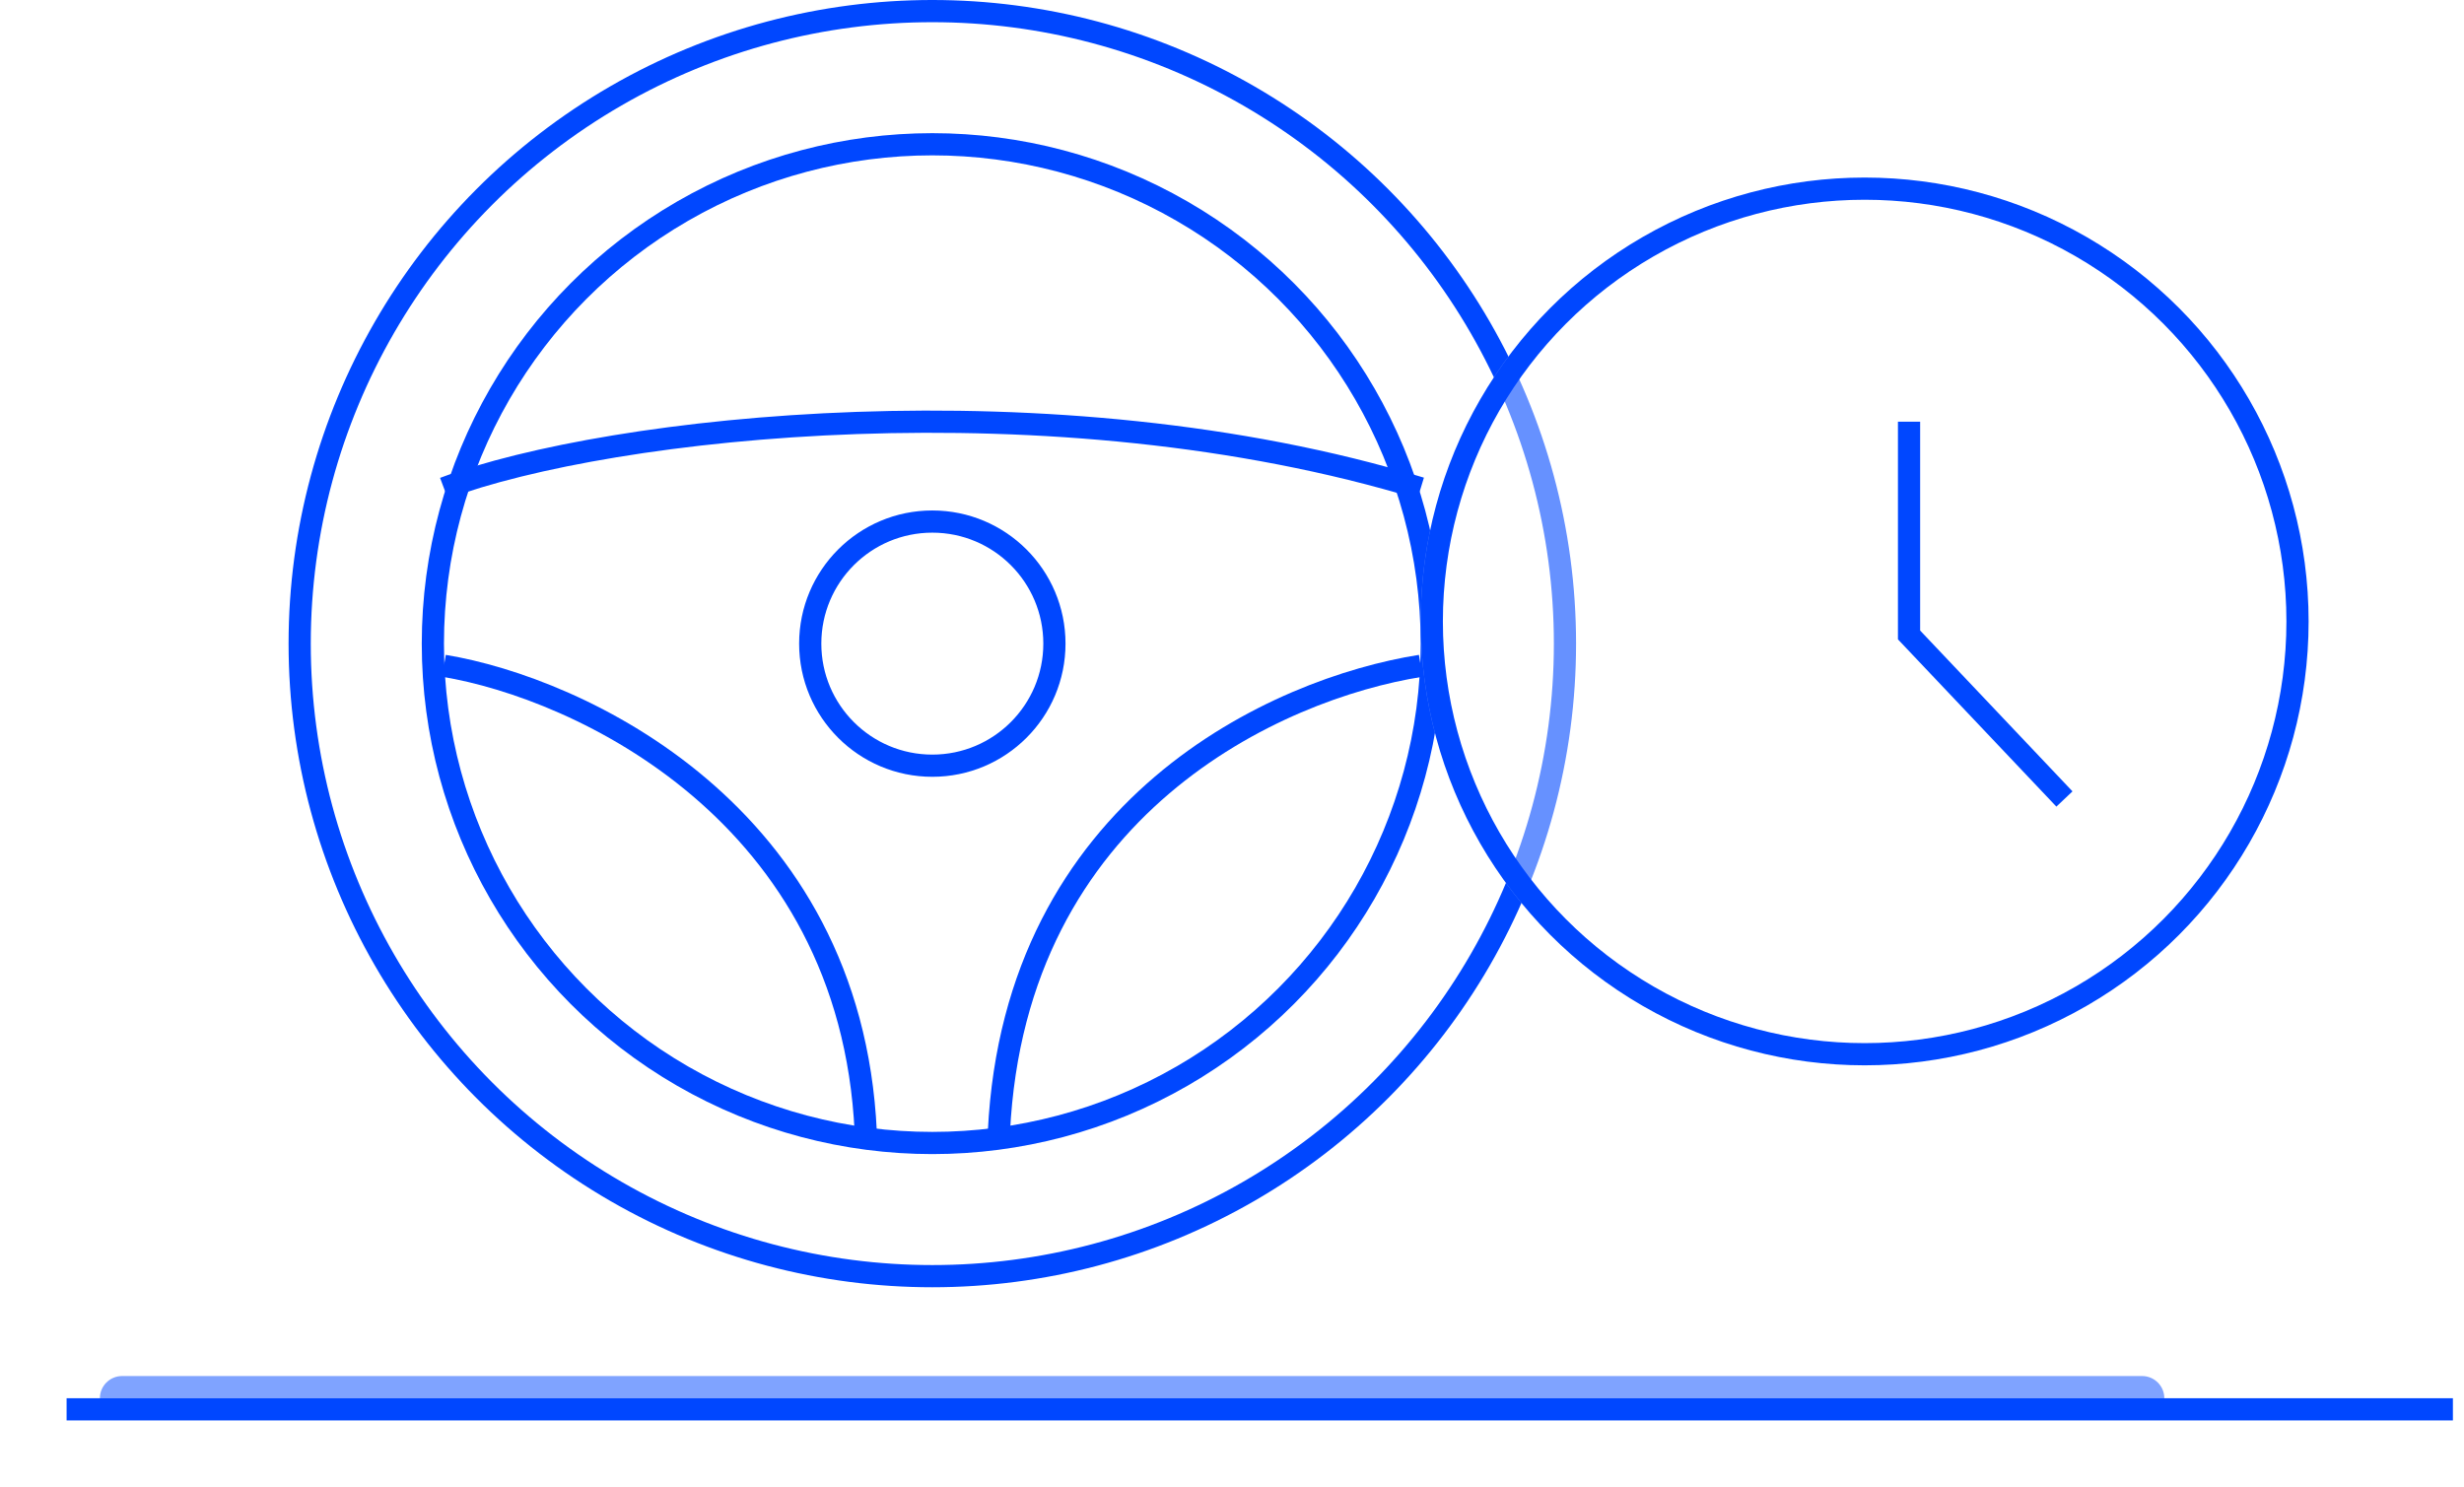 <svg width="111" height="67" viewBox="0 0 111 67" fill="none" xmlns="http://www.w3.org/2000/svg">
  <path d="M3 63.5H110.5" stroke="#0047FF"/>
  <g opacity="0.5" filter="url(#filter0_f_0_1)">
    <path d="M4.5 63C4.5 62.448 4.948 62 5.5 62H96.5C97.052 62 97.5 62.448 97.5 63H4.5Z" fill="#0047FF"/>
  </g>
  <circle cx="42" cy="29" r="28.5" stroke="#0047FF"/>
  <circle cx="42" cy="29" r="22.5" stroke="#0047FF"/>
  <circle cx="42" cy="29" r="5.5" stroke="#0047FF"/>
  <path d="M20 22C27.48 19.198 47.456 16.956 64 22" stroke="#0047FF"/>
  <path d="M20 30C26.052 31 38.324 36.6 39 51" stroke="#0047FF"/>
  <path d="M64 30C57.545 31.02 45.721 36.306 45 51" stroke="#0047FF"/>
  <g filter="url(#filter1_b_0_1)">
    <circle cx="84" cy="28" r="20" fill="white" fill-opacity="0.4"/>
    <circle cx="84" cy="28" r="19.5" stroke="#0047FF"/>
  </g>
  <path d="M86 19V28.609L93 36" stroke="#0047FF"/>
  <defs>
    <filter id="filter0_f_0_1" x="0.5" y="58" width="101" height="9" filterUnits="userSpaceOnUse" color-interpolation-filters="sRGB">
      <feFlood flood-opacity="0" result="BackgroundImageFix"/>
      <feBlend mode="normal" in="SourceGraphic" in2="BackgroundImageFix" result="shape"/>
      <feGaussianBlur stdDeviation="2" result="effect1_foregroundBlur_0_1"/>
    </filter>
    <filter id="filter1_b_0_1" x="59" y="3" width="50" height="50" filterUnits="userSpaceOnUse" color-interpolation-filters="sRGB">
      <feFlood flood-opacity="0" result="BackgroundImageFix"/>
      <feGaussianBlur in="BackgroundImageFix" stdDeviation="2.5"/>
      <feComposite in2="SourceAlpha" operator="in" result="effect1_backgroundBlur_0_1"/>
      <feBlend mode="normal" in="SourceGraphic" in2="effect1_backgroundBlur_0_1" result="shape"/>
    </filter>
  </defs>
</svg>

